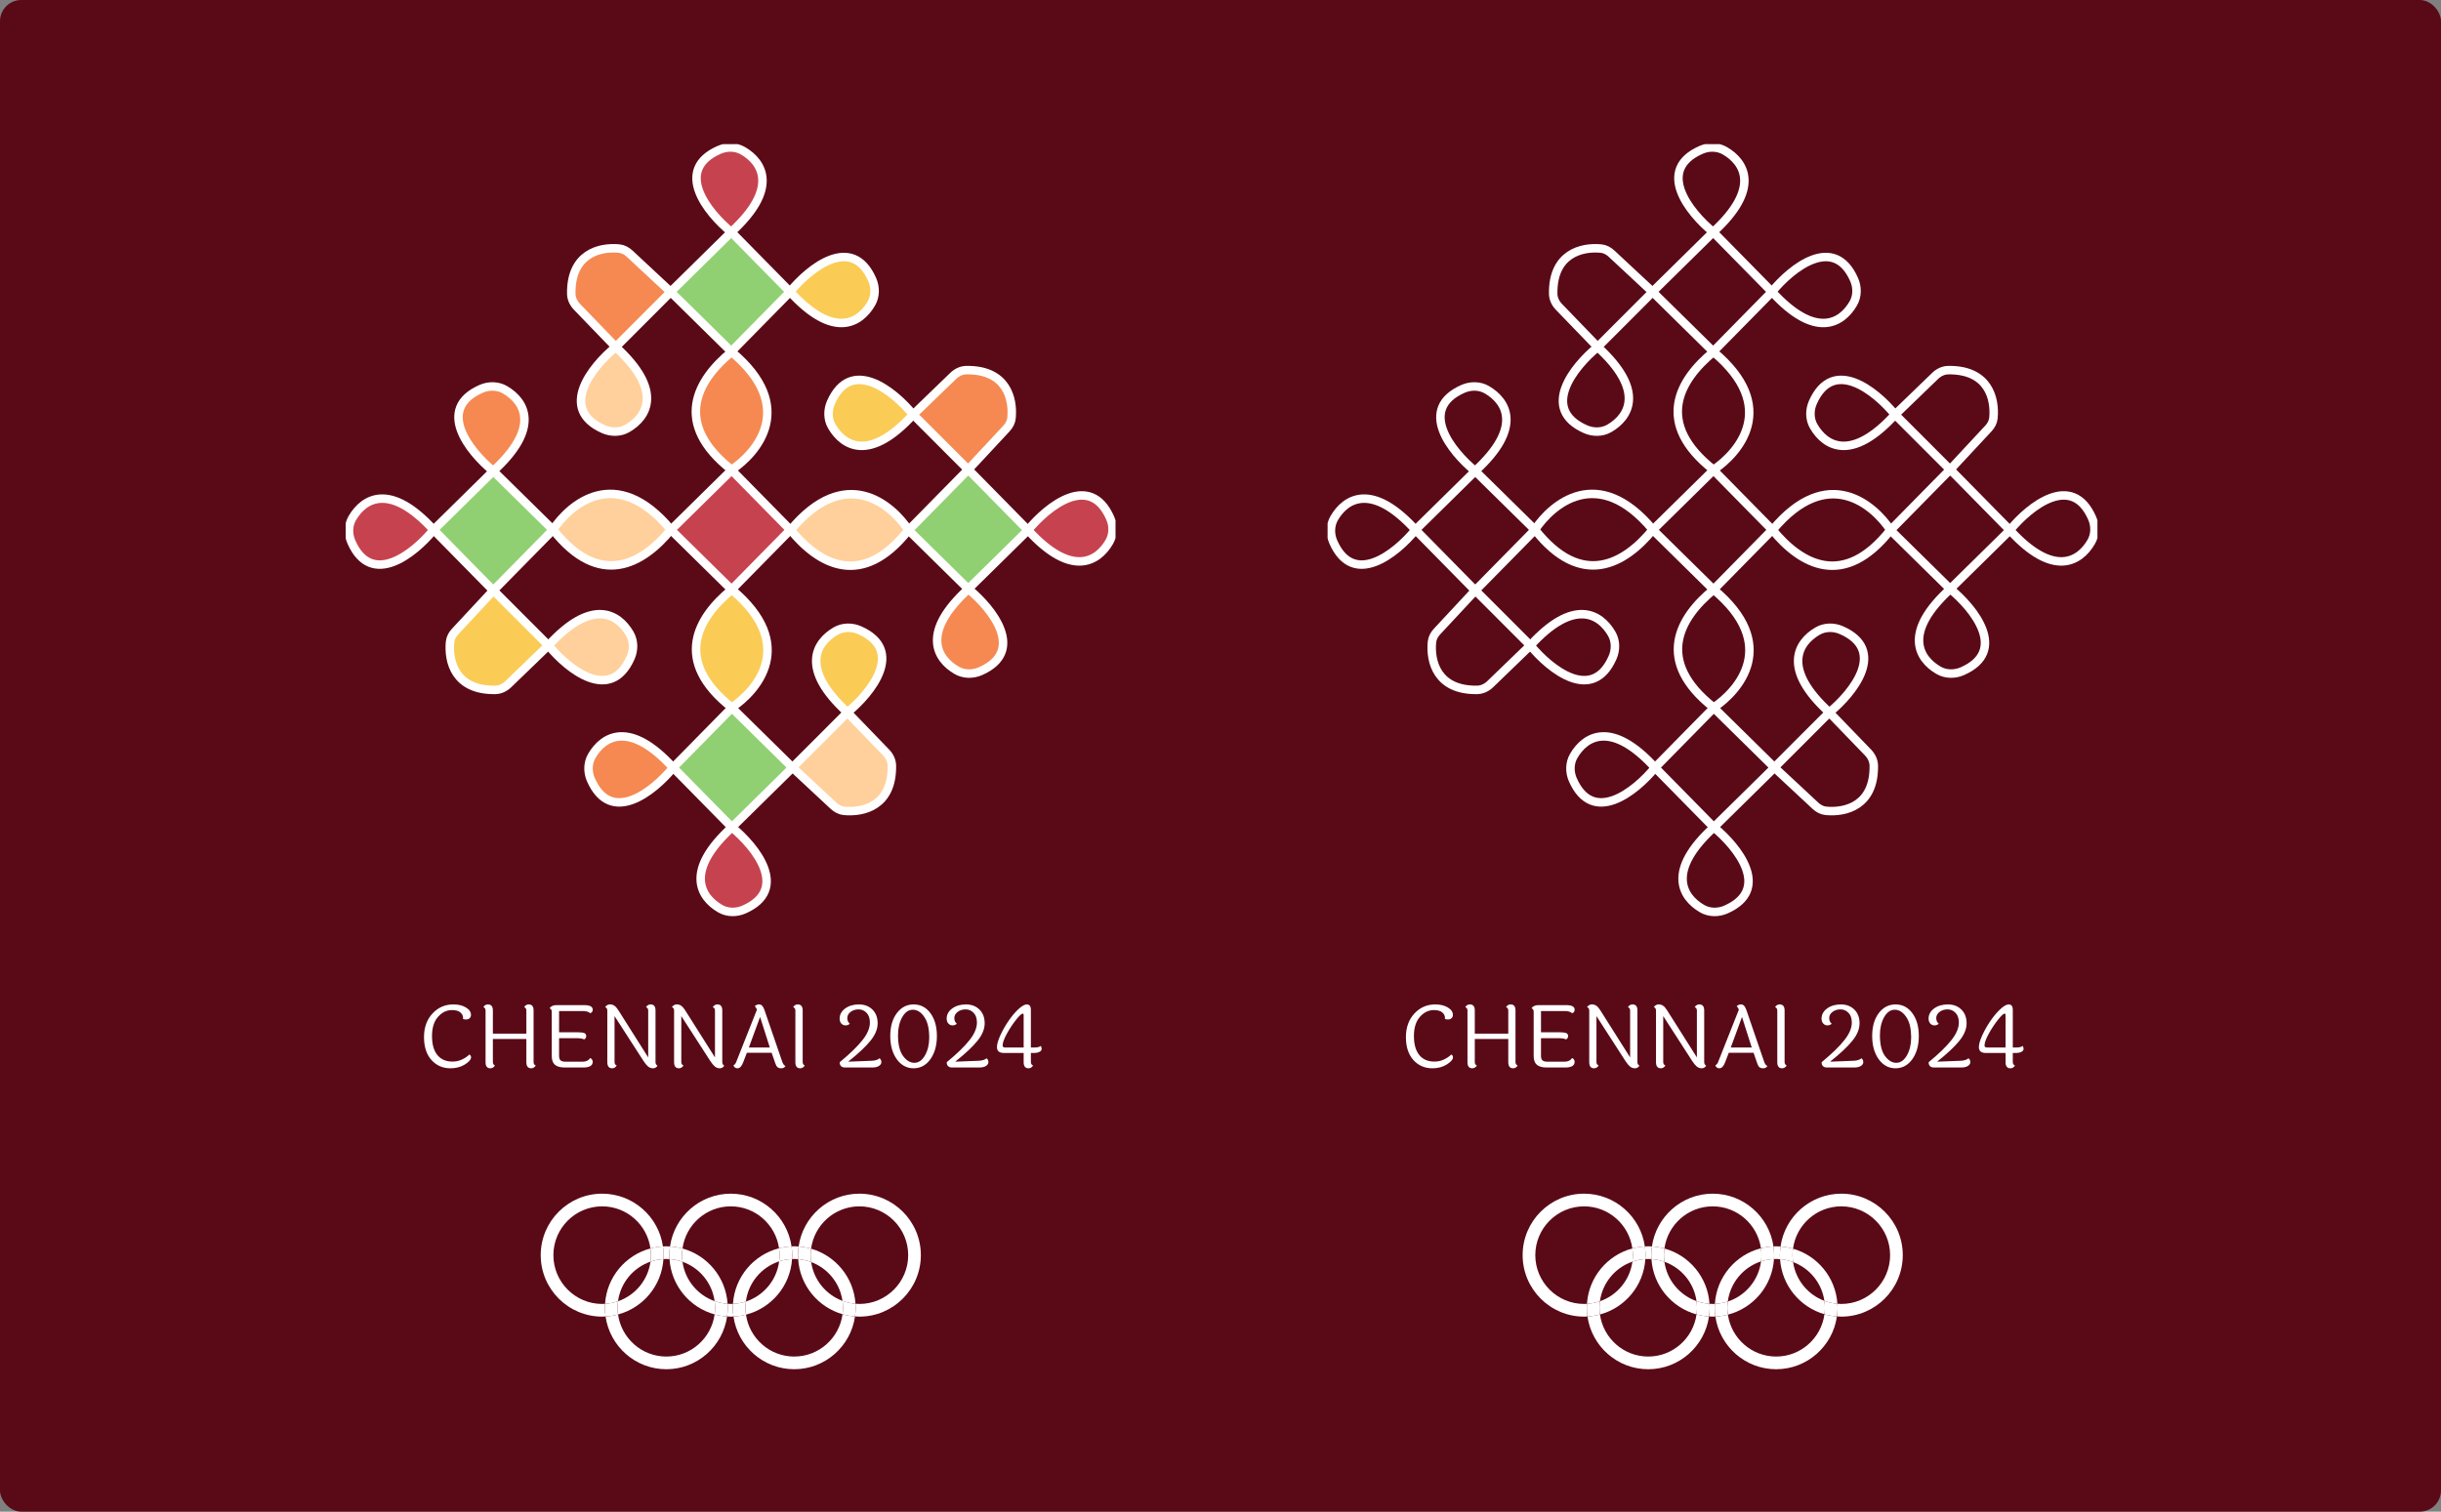 <svg width="1151" height="713" viewBox="0 0 1151 713" fill="none" xmlns="http://www.w3.org/2000/svg">
<rect x="0" y="0" width="1151" height="713" fill="#808080" stroke="none"/>
<rect width="1151" height="713" rx="10" fill="#5A0A17"/>
<g clip-path="url(#clip0_548_5748)">
<path d="M779.203 137.646L807.822 109.468L835.527 137.646L807.822 165.824L779.203 137.646Z" fill="#5A0A17" stroke="white" stroke-width="4"/>
<path d="M779.266 137.692L753.327 163.646L735.058 144.714C733.451 143.048 732.404 140.873 732.37 138.558C732.085 119.659 745.745 116.333 754.958 117.241C756.814 117.424 758.495 118.343 759.86 119.614L779.266 137.692Z" fill="#5A0A17" stroke="white" stroke-width="4"/>
<path d="M802.065 70.704C780.638 80.168 796.342 100.07 807.797 109.468C830.168 89.074 822.839 76.64 813.335 71.115C809.915 69.127 805.683 69.106 802.065 70.704Z" fill="#5A0A17" stroke="white" stroke-width="4"/>
<path d="M747.594 202.439C726.167 192.975 741.872 173.073 753.327 163.675C775.697 184.069 768.369 196.504 758.864 202.029C755.444 204.016 751.213 204.038 747.594 202.439Z" fill="#5A0A17" stroke="white" stroke-width="4"/>
<path d="M874.267 131.871C864.809 110.431 844.919 126.145 835.525 137.607C855.907 159.991 868.335 152.658 873.856 143.148C875.844 139.726 875.864 135.492 874.267 131.871Z" fill="#5A0A17" stroke="white" stroke-width="4"/>
<path d="M836.712 362.036L808.094 390.214L780.389 362.036L808.094 333.857L836.712 362.036Z" fill="#5A0A17" stroke="white" stroke-width="4"/>
<path d="M836.65 361.992L862.589 336.038L880.857 354.97C882.465 356.636 883.512 358.811 883.546 361.126C883.831 380.025 870.171 383.351 860.958 382.444C859.102 382.26 857.421 381.342 856.056 380.07L836.65 361.992Z" fill="#5A0A17" stroke="white" stroke-width="4"/>
<path d="M813.85 428.98C835.278 419.516 819.573 399.614 808.118 390.215C785.748 410.609 793.076 423.044 802.58 428.569C806 430.557 810.232 430.578 813.85 428.98Z" fill="#5A0A17" stroke="white" stroke-width="4"/>
<path d="M868.321 297.244C889.748 306.708 874.044 326.61 862.588 336.008C840.218 315.614 847.547 303.179 857.051 297.655C860.471 295.667 864.703 295.646 868.321 297.244Z" fill="#5A0A17" stroke="white" stroke-width="4"/>
<path d="M741.648 367.813C751.106 389.253 770.996 373.539 780.389 362.077C760.008 339.693 747.58 347.026 742.059 356.536C740.071 359.958 740.05 364.192 741.648 367.813Z" fill="#5A0A17" stroke="white" stroke-width="4"/>
<path d="M919.566 221.44L947.727 250.076L919.566 277.797L891.404 250.076L919.566 221.44Z" fill="#5A0A17" stroke="white" stroke-width="4"/>
<path d="M919.52 221.505L893.582 195.55L912.503 177.271C914.168 175.663 916.341 174.615 918.655 174.581C937.543 174.295 940.866 187.963 939.96 197.182C939.777 199.039 938.859 200.721 937.588 202.087L919.52 221.505Z" fill="#5A0A17" stroke="white" stroke-width="4"/>
<path d="M986.468 244.317C977.009 222.878 957.12 238.591 947.727 250.053C968.109 272.437 980.536 265.104 986.058 255.595C988.045 252.172 988.065 247.938 986.468 244.317Z" fill="#5A0A17" stroke="white" stroke-width="4"/>
<path d="M854.811 189.815C864.27 168.374 884.16 184.089 893.553 195.551C873.171 217.935 860.744 210.601 855.222 201.091C853.235 197.669 853.215 193.436 854.811 189.815Z" fill="#5A0A17" stroke="white" stroke-width="4"/>
<path d="M925.341 316.562C946.768 307.098 931.063 287.196 919.608 277.798C897.238 298.192 904.566 310.627 914.071 316.152C917.491 318.14 921.722 318.161 925.341 316.562Z" fill="#5A0A17" stroke="white" stroke-width="4"/>
<path d="M695.605 278.54L667.443 249.905L695.605 222.183L723.766 249.905L695.605 278.54Z" fill="#5A0A17" stroke="white" stroke-width="4"/>
<path d="M695.652 278.477L721.59 304.43L702.669 322.71C701.004 324.318 698.831 325.366 696.517 325.401C677.63 325.686 674.305 312.018 675.212 302.799C675.395 300.942 676.313 299.26 677.584 297.894L695.652 278.477Z" fill="#5A0A17" stroke="white" stroke-width="4"/>
<path d="M628.702 255.663C638.161 277.103 658.05 261.389 667.444 249.928C647.062 227.544 634.634 234.876 629.113 244.386C627.126 247.809 627.105 252.043 628.702 255.663Z" fill="#5A0A17" stroke="white" stroke-width="4"/>
<path d="M760.359 310.166C750.901 331.606 731.011 315.892 721.617 304.43C741.999 282.047 754.427 289.379 759.948 298.889C761.935 302.312 761.956 306.546 760.359 310.166Z" fill="#5A0A17" stroke="white" stroke-width="4"/>
<path d="M689.831 183.419C668.403 192.883 684.108 212.784 695.563 222.183C717.933 201.789 710.605 189.354 701.101 183.829C697.681 181.842 693.449 181.82 689.831 183.419Z" fill="#5A0A17" stroke="white" stroke-width="4"/>
<path d="M779.348 249.917L807.967 221.738L835.671 249.917L807.967 278.095L779.348 249.917Z" fill="#5A0A17" stroke="white" stroke-width="4"/>
<path d="M807.953 165.975C791.65 179.322 780.088 199.64 807.953 221.59C819.811 213.68 839.079 191.929 807.953 165.975Z" fill="#5A0A17" stroke="white" stroke-width="4"/>
<path d="M808.043 278.095C791.739 291.443 780.178 311.76 808.043 333.71C819.9 325.801 839.17 304.049 808.043 278.095Z" fill="#5A0A17" stroke="white" stroke-width="4"/>
<path d="M835.82 249.976C849.16 266.29 869.466 277.858 891.402 249.976C883.498 238.111 861.759 218.832 835.82 249.976Z" fill="#5A0A17" stroke="white" stroke-width="4"/>
<path d="M779.348 249.829C766.008 266.142 745.702 277.71 723.766 249.829C731.671 237.964 753.409 218.684 779.348 249.829Z" fill="#5A0A17" stroke="white" stroke-width="4"/>
<path d="M685.077 478.677C685.077 479.361 684.858 479.894 684.421 480.278C683.983 480.661 683.436 480.852 682.78 480.852C682.151 480.852 681.659 480.756 681.303 480.565C681.331 480.373 681.344 480.195 681.344 480.031C681.344 479.101 680.921 478.266 680.073 477.528C679.225 476.789 677.899 476.42 676.094 476.42C673.578 476.42 671.377 477.5 669.49 479.662C667.631 481.796 666.701 484.806 666.701 488.691C666.701 492.576 667.549 495.559 669.244 497.638C670.94 499.69 673.305 500.716 676.34 500.716C677.954 500.716 679.458 500.388 680.852 499.731C682.247 499.074 683.395 498.295 684.298 497.392C684.489 497.419 684.667 497.556 684.831 497.802C685.022 498.021 685.118 498.322 685.118 498.705C685.118 499.717 684.147 500.839 682.206 502.071C680.292 503.274 678.022 503.876 675.397 503.876C671.76 503.876 668.766 502.563 666.414 499.936C664.09 497.31 662.928 493.725 662.928 489.184C662.928 484.642 664.254 480.934 666.906 478.061C669.559 475.188 672.854 473.752 676.791 473.752C679.143 473.752 681.112 474.231 682.698 475.188C684.284 476.146 685.077 477.309 685.077 478.677ZM714.599 476.584V500.962C714.599 501.756 714.941 502.289 715.625 502.563C715.078 503.439 714.367 503.876 713.492 503.876C711.961 503.876 711.195 502.919 711.195 501.003V490.045H695.403V500.962C695.403 501.728 695.732 502.262 696.388 502.563C695.841 503.439 695.116 503.876 694.214 503.876C692.71 503.876 691.958 502.919 691.958 501.003V476.625C691.958 475.859 691.616 475.325 690.932 475.024C691.425 474.176 692.136 473.752 693.065 473.752C694.624 473.752 695.403 474.696 695.403 476.584V487.542H711.195V476.625C711.195 475.859 710.853 475.325 710.17 475.024C710.662 474.176 711.373 473.752 712.302 473.752C713.834 473.752 714.599 474.696 714.599 476.584ZM729.531 500.757H737.816C739.375 500.757 740.537 500.183 741.303 499.033C741.658 499.17 741.945 499.417 742.164 499.772C742.383 500.101 742.492 500.443 742.492 500.798C742.492 502.604 740.988 503.507 737.98 503.507H729.367C727.261 503.507 725.703 503.083 724.691 502.235C723.679 501.386 723.173 500.005 723.173 498.089V477.199C723.173 476.379 722.831 475.831 722.148 475.558C722.804 474.573 723.898 474.08 725.429 474.08H738.391C741.125 474.08 742.492 474.792 742.492 476.214C742.492 477.063 742.096 477.624 741.303 477.897C740.537 477.213 739.375 476.871 737.816 476.871H726.619V486.885H735.273C736.777 486.885 737.844 487.008 738.473 487.255C739.102 487.501 739.416 487.98 739.416 488.691C739.416 489.402 739.088 489.922 738.432 490.251C737.693 489.868 736.531 489.676 734.945 489.676H726.619V497.966C726.619 498.951 726.837 499.663 727.275 500.101C727.74 500.538 728.492 500.757 729.531 500.757ZM749.369 501.003V476.625C749.369 475.831 749.027 475.298 748.343 475.024C748.945 474.176 749.683 473.752 750.558 473.752C751.461 473.752 752.199 473.971 752.773 474.409C753.375 474.846 753.976 475.544 754.578 476.502L768.647 498.746V476.625C768.647 475.859 768.305 475.325 767.621 475.024C768.168 474.176 768.893 473.752 769.795 473.752C771.327 473.752 772.092 474.696 772.092 476.584V500.962C772.092 501.728 772.407 502.289 773.036 502.645C772.516 503.466 771.819 503.876 770.944 503.876C770.069 503.876 769.289 503.603 768.606 503.056C767.949 502.508 767.225 501.633 766.432 500.429L752.773 479.251V500.962C752.773 501.728 753.115 502.262 753.799 502.563C753.252 503.439 752.541 503.876 751.666 503.876C750.134 503.876 749.369 502.919 749.369 501.003ZM780.853 501.003V476.625C780.853 475.831 780.511 475.298 779.827 475.024C780.429 474.176 781.167 473.752 782.042 473.752C782.945 473.752 783.683 473.971 784.257 474.409C784.859 474.846 785.46 475.544 786.062 476.502L800.131 498.746V476.625C800.131 475.859 799.789 475.325 799.105 475.024C799.652 474.176 800.377 473.752 801.279 473.752C802.81 473.752 803.576 474.696 803.576 476.584V500.962C803.576 501.728 803.891 502.289 804.519 502.645C804 503.466 803.303 503.876 802.428 503.876C801.553 503.876 800.773 503.603 800.09 503.056C799.433 502.508 798.709 501.633 797.916 500.429L784.257 479.251V500.962C784.257 501.728 784.599 502.262 785.283 502.563C784.736 503.439 784.025 503.876 783.15 503.876C781.618 503.876 780.853 502.919 780.853 501.003ZM816.11 494.067H825.995L821.401 479.662L816.11 494.067ZM833.378 502.809C832.941 503.521 832.298 503.876 831.451 503.876C830.63 503.876 830.015 503.698 829.605 503.343C829.195 502.987 828.839 502.344 828.538 501.414L826.857 496.571H815.167L813.444 501.044C812.733 502.932 811.831 503.876 810.737 503.876C809.807 503.876 809.165 503.411 808.809 502.481C809.438 502.235 809.93 501.592 810.286 500.552L819.925 476.214C819.624 475.476 819.282 474.928 818.899 474.573C819.528 474.026 820.171 473.752 820.827 473.752C821.511 473.752 822.03 473.957 822.386 474.368C822.769 474.778 823.124 475.435 823.452 476.338L831.82 500.716C832.203 501.838 832.722 502.536 833.378 502.809ZM841.486 476.584V500.962C841.486 501.728 841.814 502.262 842.47 502.563C841.924 503.439 841.199 503.876 840.297 503.876C838.793 503.876 838.041 502.919 838.041 501.003V476.625C838.041 475.859 837.699 475.325 837.015 475.024C837.507 474.176 838.218 473.752 839.148 473.752C840.707 473.752 841.486 474.696 841.486 476.584ZM877.735 499.157C878.31 499.622 878.597 500.224 878.597 500.962C878.597 501.674 878.214 502.276 877.448 502.768C876.71 503.261 875.63 503.507 874.208 503.507H861.534C860.659 503.507 860.002 503.288 859.565 502.85C859.155 502.413 858.95 501.879 858.95 501.25C858.95 501.168 858.95 501.086 858.95 501.003C863.762 497.036 867.331 493.575 869.655 490.62C872.007 487.665 873.183 484.888 873.183 482.289C873.183 480.319 872.663 478.8 871.624 477.733C870.585 476.639 869.327 476.091 867.85 476.091C866.374 476.091 865.116 476.488 864.077 477.281C863.038 478.075 862.518 479.046 862.518 480.195C862.518 481.317 862.915 482.206 863.708 482.863C863.133 483.383 862.463 483.643 861.698 483.643C860.932 483.643 860.276 483.356 859.729 482.781C859.182 482.179 858.909 481.413 858.909 480.483C858.909 478.567 859.77 476.967 861.493 475.681C863.243 474.395 865.417 473.752 868.014 473.752C870.612 473.752 872.731 474.559 874.372 476.173C876.013 477.788 876.833 479.949 876.833 482.658C876.833 485.367 875.698 488.116 873.429 490.907C871.186 493.698 867.686 496.981 862.928 500.757L873.593 500.347C875.479 500.319 876.86 499.923 877.735 499.157ZM893.779 503.876C890.579 503.876 887.94 502.454 885.862 499.608C883.811 496.735 882.786 493.082 882.786 488.65C882.786 484.217 883.811 480.633 885.862 477.897C887.913 475.134 890.566 473.752 893.82 473.752C897.074 473.752 899.712 475.134 901.736 477.897C903.759 480.633 904.771 484.217 904.771 488.65C904.771 493.082 903.746 496.735 901.695 499.608C899.644 502.454 897.005 503.876 893.779 503.876ZM901.121 488.157C901.011 484.409 900.191 481.495 898.66 479.416C897.156 477.309 895.406 476.255 893.409 476.255C891.413 476.255 889.745 477.432 888.405 479.785C887.093 482.138 886.436 484.97 886.436 488.281C886.436 492.576 887.216 495.819 888.774 498.007C890.36 500.196 892.151 501.291 894.148 501.291C896.144 501.291 897.812 500.128 899.152 497.802C900.492 495.449 901.162 492.631 901.162 489.348C901.162 488.965 901.148 488.568 901.121 488.157ZM928.205 499.157C928.78 499.622 929.067 500.224 929.067 500.962C929.067 501.674 928.684 502.276 927.918 502.768C927.18 503.261 926.1 503.507 924.678 503.507H912.004C911.129 503.507 910.472 503.288 910.035 502.85C909.625 502.413 909.42 501.879 909.42 501.25C909.42 501.168 909.42 501.086 909.42 501.003C914.232 497.036 917.801 493.575 920.125 490.62C922.477 487.665 923.653 484.888 923.653 482.289C923.653 480.319 923.133 478.8 922.094 477.733C921.055 476.639 919.797 476.091 918.32 476.091C916.844 476.091 915.586 476.488 914.547 477.281C913.508 478.075 912.988 479.046 912.988 480.195C912.988 481.317 913.385 482.206 914.178 482.863C913.603 483.383 912.933 483.643 912.168 483.643C911.402 483.643 910.746 483.356 910.199 482.781C909.652 482.179 909.379 481.413 909.379 480.483C909.379 478.567 910.24 476.967 911.963 475.681C913.713 474.395 915.887 473.752 918.484 473.752C921.082 473.752 923.201 474.559 924.842 476.173C926.483 477.788 927.303 479.949 927.303 482.658C927.303 485.367 926.168 488.116 923.899 490.907C921.656 493.698 918.156 496.981 913.398 500.757L924.063 500.347C925.949 500.319 927.33 499.923 928.205 499.157ZM936.948 494.067H945.685V478.759C945.685 478.321 945.521 478.102 945.193 478.102C944.673 478.102 943.648 479.06 942.116 480.975C940.585 482.891 939.136 485.079 937.769 487.542C936.429 490.004 935.759 491.865 935.759 493.124C935.759 493.753 936.155 494.067 936.948 494.067ZM949.089 494.067H950.853C952.22 494.067 953.177 493.821 953.724 493.329C954.025 493.684 954.175 494.15 954.175 494.724C954.175 495.299 953.833 495.764 953.15 496.119C952.466 496.475 951.55 496.653 950.402 496.653H949.089V500.962C949.089 501.728 949.431 502.262 950.115 502.563C949.622 503.439 948.911 503.876 947.982 503.876C946.45 503.876 945.685 502.919 945.685 501.003V496.653H936.415C934.2 496.653 933.093 495.736 933.093 493.903C933.093 492.535 933.612 490.702 934.651 488.404C935.718 486.078 936.976 483.848 938.425 481.714C939.874 479.552 941.419 477.692 943.06 476.132C944.728 474.545 946.095 473.752 947.161 473.752C948.447 473.752 949.089 474.614 949.089 476.338V494.067Z" fill="white"/>
<path d="M775.828 593.874C776.282 593.846 776.73 593.805 777.19 593.805C777.701 593.805 778.2 593.85 778.702 593.883C778.663 593.261 778.607 592.645 778.607 592.014C778.607 590.621 778.738 589.258 778.929 587.916C778.349 587.88 777.776 587.826 777.187 587.826C776.649 587.826 776.124 587.877 775.592 587.907C775.783 589.252 775.918 590.615 775.918 592.011C775.921 592.639 775.867 593.255 775.828 593.874Z" fill="white"/>
<path d="M769.717 595.077C769.852 594.072 769.944 593.053 769.944 592.013C769.944 590.933 769.842 589.881 769.699 588.844C757.923 592.004 749.107 602.394 748.303 614.961C750.43 614.835 752.476 614.426 754.412 613.759C755.581 605.043 761.627 597.869 769.717 595.077Z" fill="white"/>
<path d="M777.189 639.84C765.58 639.84 755.982 631.186 754.431 619.992C752.534 620.5 750.565 620.817 748.537 620.927C750.541 634.974 762.608 645.819 777.189 645.819C791.774 645.819 803.844 634.971 805.845 620.921C803.82 620.799 801.851 620.476 799.957 619.956C798.421 631.169 788.811 639.84 777.189 639.84Z" fill="white"/>
<path d="M784.823 588.878C784.682 589.907 784.584 590.946 784.584 592.011C784.584 593.072 784.682 594.109 784.82 595.131C792.811 597.956 798.78 605.065 799.957 613.7C801.893 614.385 803.943 614.813 806.076 614.953C805.272 602.44 796.525 592.083 784.823 588.878Z" fill="white"/>
<path d="M830.384 594.944C830.506 593.981 830.593 593.007 830.593 592.011C830.593 590.905 830.488 589.823 830.336 588.759C818.395 591.814 809.42 602.288 808.617 614.977C810.732 614.885 812.776 614.52 814.705 613.89C815.846 604.985 822.076 597.658 830.384 594.944Z" fill="white"/>
<path d="M845.486 595.264C853.26 598.158 859.046 605.126 860.247 613.571C862.186 614.291 864.241 614.763 866.383 614.937C865.58 602.546 856.991 592.266 845.454 588.963C845.319 589.964 845.227 590.975 845.227 592.012C845.229 593.118 845.334 594.197 845.486 595.264Z" fill="white"/>
<path d="M837.499 639.839C825.919 639.839 816.339 631.227 814.753 620.074C812.849 620.561 810.878 620.857 808.85 620.944C810.86 634.981 822.923 645.817 837.502 645.817C852.092 645.817 864.168 634.961 866.161 620.902C864.135 620.759 862.17 620.412 860.281 619.871C858.779 631.123 849.147 639.839 837.499 639.839Z" fill="white"/>
<path d="M836.472 593.856C836.816 593.841 837.153 593.805 837.5 593.805C838.124 593.805 838.737 593.85 839.349 593.898C839.308 593.27 839.254 592.648 839.254 592.011C839.254 590.621 839.385 589.267 839.576 587.931C838.889 587.883 838.202 587.826 837.503 587.826C837.076 587.826 836.663 587.871 836.242 587.889C836.436 589.24 836.571 590.609 836.571 592.011C836.565 592.633 836.511 593.243 836.472 593.856Z" fill="white"/>
<path d="M775.828 593.875C773.701 594 771.655 594.41 769.719 595.077C768.554 603.793 762.504 610.967 754.414 613.76C754.28 614.764 754.188 615.783 754.188 616.823C754.188 617.903 754.289 618.955 754.432 619.992C766.205 616.832 775.025 606.442 775.828 593.875Z" fill="white"/>
<path d="M748.307 614.96C747.853 614.987 747.401 615.029 746.941 615.029C734.257 615.029 723.938 604.704 723.938 592.012C723.938 579.32 734.257 568.995 746.941 568.995C758.551 568.995 768.149 577.649 769.7 588.843C771.597 588.335 773.565 588.018 775.594 587.908C773.589 573.861 761.523 563.017 746.941 563.017C730.962 563.017 717.963 576.025 717.963 592.012C717.963 607.998 730.965 621.007 746.941 621.007C747.479 621.007 748.005 620.957 748.537 620.927C748.346 619.581 748.211 618.219 748.211 616.823C748.211 616.195 748.265 615.579 748.307 614.96Z" fill="white"/>
<path d="M754.188 616.822C754.188 615.782 754.281 614.763 754.415 613.758C752.483 614.425 750.433 614.834 748.306 614.96C748.268 615.579 748.211 616.194 748.211 616.822C748.211 618.218 748.345 619.581 748.536 620.926C750.565 620.816 752.533 620.499 754.43 619.991C754.29 618.95 754.188 617.898 754.188 616.822Z" fill="white"/>
<path d="M769.947 592.011C769.947 593.052 769.854 594.071 769.72 595.076C771.653 594.409 773.702 593.999 775.83 593.874C775.868 593.255 775.925 592.639 775.925 592.011C775.925 590.616 775.791 589.253 775.599 587.907C773.571 588.018 771.602 588.335 769.705 588.843C769.849 589.883 769.947 590.935 769.947 592.011Z" fill="white"/>
<path d="M807.587 568.995C819.167 568.995 828.747 577.607 830.333 588.76C832.237 588.272 834.208 587.977 836.237 587.89C834.227 573.852 822.163 563.017 807.587 563.017C793.003 563.017 780.933 573.864 778.932 587.914C780.957 588.036 782.926 588.359 784.82 588.879C786.358 577.666 795.966 568.995 807.587 568.995Z" fill="white"/>
<path d="M836.474 593.856C834.359 593.949 832.315 594.313 830.385 594.944C829.247 603.849 823.019 611.176 814.707 613.89C814.585 614.853 814.498 615.827 814.498 616.823C814.498 617.929 814.603 619.011 814.755 620.074C826.696 617.017 835.67 606.545 836.474 593.856Z" fill="white"/>
<path d="M808.614 614.979C808.27 614.994 807.933 615.029 807.586 615.029C807.075 615.029 806.576 614.984 806.075 614.951C806.114 615.573 806.17 616.189 806.17 616.82C806.17 618.213 806.039 619.576 805.848 620.918C806.427 620.954 807.001 621.008 807.589 621.008C808.017 621.008 808.429 620.963 808.85 620.945C808.656 619.594 808.521 618.225 808.521 616.823C808.519 616.201 808.575 615.591 808.614 614.979Z" fill="white"/>
<path d="M784.82 595.132C782.884 594.448 780.834 594.02 778.701 593.88C779.505 606.393 788.252 616.747 799.954 619.951C800.094 618.923 800.193 617.883 800.193 616.819C800.193 615.758 800.094 614.721 799.957 613.698C791.965 610.876 785.997 603.768 784.82 595.132Z" fill="white"/>
<path d="M806.074 614.955C803.941 614.814 801.892 614.387 799.956 613.702C800.097 614.725 800.192 615.762 800.192 616.823C800.192 617.887 800.093 618.927 799.953 619.956C801.847 620.476 803.816 620.799 805.841 620.921C806.033 619.579 806.164 618.219 806.164 616.823C806.167 616.193 806.113 615.574 806.074 614.955Z" fill="white"/>
<path d="M778.701 593.88C780.835 594.02 782.884 594.448 784.819 595.132C784.679 594.11 784.583 593.073 784.583 592.011C784.583 590.947 784.682 589.907 784.823 588.879C782.928 588.358 780.96 588.036 778.934 587.913C778.743 589.255 778.611 590.616 778.611 592.011C778.609 592.642 778.663 593.261 778.701 593.88Z" fill="white"/>
<path d="M814.494 616.823C814.494 615.827 814.577 614.853 814.703 613.891C812.773 614.521 810.73 614.886 808.614 614.978C808.576 615.591 808.521 616.201 808.521 616.823C808.521 618.225 808.656 619.594 808.85 620.945C810.881 620.858 812.854 620.563 814.753 620.075C814.601 619.008 814.494 617.929 814.494 616.823Z" fill="white"/>
<path d="M830.591 592.012C830.591 593.007 830.506 593.982 830.381 594.944C832.311 594.313 834.355 593.949 836.47 593.856C836.509 593.243 836.562 592.633 836.562 592.012C836.562 590.61 836.428 589.241 836.234 587.89C834.202 587.977 832.231 588.272 830.33 588.76C830.486 589.827 830.591 590.906 830.591 592.012Z" fill="white"/>
<path d="M868.233 563.017C853.642 563.017 841.567 573.873 839.574 587.931C841.6 588.075 843.565 588.422 845.453 588.963C846.953 577.711 856.582 568.995 868.233 568.995C880.917 568.995 891.236 579.32 891.236 592.012C891.236 604.704 880.917 615.029 868.233 615.029C867.609 615.029 866.996 614.984 866.384 614.936C866.425 615.564 866.479 616.186 866.479 616.823C866.479 618.212 866.348 619.567 866.157 620.903C866.844 620.951 867.531 621.007 868.23 621.007C884.21 621.007 897.208 607.998 897.208 592.012C897.208 576.025 884.21 563.017 868.233 563.017Z" fill="white"/>
<path d="M845.488 595.264C843.549 594.544 841.493 594.072 839.352 593.898C840.155 606.289 848.744 616.569 860.281 619.872C860.416 618.871 860.509 617.86 860.509 616.823C860.509 615.717 860.404 614.638 860.252 613.57C852.475 610.677 846.689 603.709 845.488 595.264Z" fill="white"/>
<path d="M866.382 614.935C864.24 614.765 862.185 614.292 860.246 613.569C860.399 614.634 860.503 615.716 860.503 616.822C860.503 617.859 860.411 618.869 860.276 619.871C862.164 620.412 864.13 620.758 866.155 620.902C866.344 619.566 866.478 618.208 866.478 616.822C866.478 616.185 866.425 615.563 866.382 614.935Z" fill="white"/>
<path d="M839.35 593.898C841.491 594.069 843.547 594.541 845.486 595.264C845.333 594.197 845.229 593.118 845.229 592.013C845.229 590.975 845.322 589.965 845.456 588.963C843.568 588.422 841.602 588.075 839.577 587.932C839.389 589.268 839.254 590.625 839.254 592.013C839.254 592.649 839.308 593.27 839.35 593.898Z" fill="white"/>
</g>
<g clip-path="url(#clip1_548_5748)">
<path d="M316.203 137.646L344.822 109.468L372.527 137.646L344.822 165.824L316.203 137.646Z" fill="#90D072" stroke="white" stroke-width="4"/>
<path d="M316.266 137.692L290.327 163.646L272.058 144.714C270.451 143.048 269.404 140.873 269.37 138.558C269.085 119.659 282.745 116.333 291.958 117.241C293.814 117.424 295.495 118.343 296.86 119.614L316.266 137.692Z" fill="#F58951" stroke="white" stroke-width="4"/>
<path d="M339.065 70.704C317.638 80.168 333.342 100.07 344.797 109.468C367.168 89.074 359.839 76.64 350.335 71.115C346.915 69.127 342.683 69.106 339.065 70.704Z" fill="#C7424F" stroke="white" stroke-width="4"/>
<path d="M284.594 202.439C263.167 192.975 278.872 173.073 290.327 163.675C312.697 184.069 305.369 196.504 295.864 202.029C292.444 204.016 288.213 204.038 284.594 202.439Z" fill="#FFD09B" stroke="white" stroke-width="4"/>
<path d="M411.267 131.871C401.809 110.431 381.919 126.145 372.525 137.607C392.907 159.991 405.335 152.658 410.856 143.148C412.844 139.726 412.864 135.492 411.267 131.871Z" fill="#FACC56" stroke="white" stroke-width="4"/>
<path d="M373.712 362.036L345.094 390.214L317.389 362.036L345.094 333.857L373.712 362.036Z" fill="#90D072" stroke="white" stroke-width="4"/>
<path d="M373.65 361.992L399.589 336.038L417.857 354.97C419.465 356.636 420.512 358.811 420.546 361.126C420.831 380.025 407.171 383.351 397.958 382.444C396.102 382.26 394.421 381.342 393.056 380.07L373.65 361.992Z" fill="#FFD09B" stroke="white" stroke-width="4"/>
<path d="M350.85 428.98C372.278 419.516 356.573 399.614 345.118 390.215C322.748 410.609 330.076 423.044 339.58 428.569C343 430.557 347.232 430.578 350.85 428.98Z" fill="#C7424F" stroke="white" stroke-width="4"/>
<path d="M405.321 297.244C426.748 306.708 411.044 326.61 399.588 336.008C377.218 315.614 384.547 303.179 394.051 297.655C397.471 295.667 401.703 295.646 405.321 297.244Z" fill="#FACC56" stroke="white" stroke-width="4"/>
<path d="M278.648 367.813C288.106 389.253 307.996 373.539 317.389 362.077C297.008 339.693 284.58 347.026 279.059 356.536C277.071 359.958 277.05 364.192 278.648 367.813Z" fill="#F58951" stroke="white" stroke-width="4"/>
<path d="M456.566 221.44L484.727 250.076L456.566 277.797L428.404 250.076L456.566 221.44Z" fill="#90D072" stroke="white" stroke-width="4"/>
<path d="M456.52 221.505L430.582 195.55L449.503 177.271C451.168 175.663 453.341 174.615 455.655 174.581C474.543 174.295 477.866 187.963 476.96 197.182C476.777 199.039 475.859 200.721 474.588 202.087L456.52 221.505Z" fill="#F58951" stroke="white" stroke-width="4"/>
<path d="M523.468 244.317C514.009 222.878 494.12 238.591 484.727 250.053C505.109 272.437 517.536 265.104 523.058 255.595C525.045 252.172 525.065 247.938 523.468 244.317Z" fill="#C7424F" stroke="white" stroke-width="4"/>
<path d="M391.811 189.815C401.27 168.374 421.16 184.089 430.553 195.551C410.171 217.935 397.744 210.601 392.222 201.091C390.235 197.669 390.215 193.436 391.811 189.815Z" fill="#FACC56" stroke="white" stroke-width="4"/>
<path d="M462.341 316.562C483.768 307.098 468.063 287.196 456.608 277.798C434.238 298.192 441.566 310.627 451.071 316.152C454.491 318.14 458.722 318.161 462.341 316.562Z" fill="#F58951" stroke="white" stroke-width="4"/>
<path d="M232.605 278.54L204.443 249.905L232.605 222.183L260.766 249.905L232.605 278.54Z" fill="#90D072" stroke="white" stroke-width="4"/>
<path d="M232.652 278.477L258.59 304.43L239.669 322.71C238.004 324.318 235.831 325.366 233.517 325.401C214.63 325.686 211.305 312.018 212.212 302.799C212.395 300.942 213.313 299.26 214.584 297.894L232.652 278.477Z" fill="#FACC56" stroke="white" stroke-width="4"/>
<path d="M165.702 255.663C175.161 277.103 195.05 261.389 204.444 249.928C184.062 227.544 171.634 234.876 166.113 244.386C164.126 247.809 164.105 252.043 165.702 255.663Z" fill="#C7424F" stroke="white" stroke-width="4"/>
<path d="M297.359 310.166C287.901 331.606 268.011 315.892 258.617 304.43C278.999 282.047 291.427 289.379 296.948 298.889C298.935 302.312 298.956 306.546 297.359 310.166Z" fill="#FFD09B" stroke="white" stroke-width="4"/>
<path d="M226.831 183.419C205.403 192.883 221.108 212.784 232.563 222.183C254.933 201.789 247.605 189.354 238.101 183.829C234.681 181.842 230.449 181.82 226.831 183.419Z" fill="#F58951" stroke="white" stroke-width="4"/>
<path d="M316.348 249.917L344.967 221.738L372.671 249.917L344.967 278.095L316.348 249.917Z" fill="#C7424F" stroke="white" stroke-width="4"/>
<path d="M344.953 165.975C328.65 179.322 317.088 199.64 344.953 221.59C356.811 213.68 376.079 191.929 344.953 165.975Z" fill="#F58951" stroke="white" stroke-width="4"/>
<path d="M345.043 278.095C328.739 291.443 317.178 311.76 345.043 333.71C356.9 325.801 376.17 304.049 345.043 278.095Z" fill="#FACC56" stroke="white" stroke-width="4"/>
<path d="M372.82 249.976C386.16 266.29 406.466 277.858 428.402 249.976C420.498 238.111 398.759 218.832 372.82 249.976Z" fill="#FFD09B" stroke="white" stroke-width="4"/>
<path d="M316.348 249.829C303.008 266.142 282.702 277.71 260.766 249.829C268.671 237.964 290.409 218.684 316.348 249.829Z" fill="#FFD09B" stroke="white" stroke-width="4"/>
<path d="M222.077 478.677C222.077 479.361 221.858 479.894 221.421 480.278C220.983 480.661 220.436 480.852 219.78 480.852C219.151 480.852 218.659 480.756 218.303 480.565C218.331 480.373 218.344 480.195 218.344 480.031C218.344 479.101 217.921 478.266 217.073 477.528C216.225 476.789 214.899 476.42 213.094 476.42C210.578 476.42 208.377 477.5 206.49 479.662C204.631 481.796 203.701 484.806 203.701 488.691C203.701 492.576 204.549 495.559 206.244 497.638C207.94 499.69 210.305 500.716 213.34 500.716C214.954 500.716 216.458 500.388 217.852 499.731C219.247 499.074 220.395 498.295 221.298 497.392C221.489 497.419 221.667 497.556 221.831 497.802C222.022 498.021 222.118 498.322 222.118 498.705C222.118 499.717 221.147 500.839 219.206 502.071C217.292 503.274 215.022 503.876 212.397 503.876C208.76 503.876 205.766 502.563 203.414 499.936C201.09 497.31 199.928 493.725 199.928 489.184C199.928 484.642 201.254 480.934 203.906 478.061C206.559 475.188 209.854 473.752 213.791 473.752C216.143 473.752 218.112 474.231 219.698 475.188C221.284 476.146 222.077 477.309 222.077 478.677ZM251.599 476.584V500.962C251.599 501.756 251.941 502.289 252.625 502.563C252.078 503.439 251.367 503.876 250.492 503.876C248.961 503.876 248.195 502.919 248.195 501.003V490.045H232.403V500.962C232.403 501.728 232.732 502.262 233.388 502.563C232.841 503.439 232.116 503.876 231.214 503.876C229.71 503.876 228.958 502.919 228.958 501.003V476.625C228.958 475.859 228.616 475.325 227.932 475.024C228.425 474.176 229.136 473.752 230.065 473.752C231.624 473.752 232.403 474.696 232.403 476.584V487.542H248.195V476.625C248.195 475.859 247.853 475.325 247.17 475.024C247.662 474.176 248.373 473.752 249.302 473.752C250.834 473.752 251.599 474.696 251.599 476.584ZM266.531 500.757H274.816C276.375 500.757 277.537 500.183 278.303 499.033C278.658 499.17 278.945 499.417 279.164 499.772C279.383 500.101 279.492 500.443 279.492 500.798C279.492 502.604 277.988 503.507 274.98 503.507H266.367C264.261 503.507 262.703 503.083 261.691 502.235C260.679 501.386 260.173 500.005 260.173 498.089V477.199C260.173 476.379 259.831 475.831 259.148 475.558C259.804 474.573 260.898 474.08 262.429 474.08H275.391C278.125 474.08 279.492 474.792 279.492 476.214C279.492 477.063 279.096 477.624 278.303 477.897C277.537 477.213 276.375 476.871 274.816 476.871H263.619V486.885H272.273C273.777 486.885 274.844 487.008 275.473 487.255C276.102 487.501 276.416 487.98 276.416 488.691C276.416 489.402 276.088 489.922 275.432 490.251C274.693 489.868 273.531 489.676 271.945 489.676H263.619V497.966C263.619 498.951 263.837 499.663 264.275 500.101C264.74 500.538 265.492 500.757 266.531 500.757ZM286.369 501.003V476.625C286.369 475.831 286.027 475.298 285.343 475.024C285.945 474.176 286.683 473.752 287.558 473.752C288.461 473.752 289.199 473.971 289.773 474.409C290.375 474.846 290.976 475.544 291.578 476.502L305.647 498.746V476.625C305.647 475.859 305.305 475.325 304.621 475.024C305.168 474.176 305.893 473.752 306.795 473.752C308.327 473.752 309.092 474.696 309.092 476.584V500.962C309.092 501.728 309.407 502.289 310.036 502.645C309.516 503.466 308.819 503.876 307.944 503.876C307.069 503.876 306.289 503.603 305.606 503.056C304.949 502.508 304.225 501.633 303.432 500.429L289.773 479.251V500.962C289.773 501.728 290.115 502.262 290.799 502.563C290.252 503.439 289.541 503.876 288.666 503.876C287.134 503.876 286.369 502.919 286.369 501.003ZM317.853 501.003V476.625C317.853 475.831 317.511 475.298 316.827 475.024C317.429 474.176 318.167 473.752 319.042 473.752C319.945 473.752 320.683 473.971 321.257 474.409C321.859 474.846 322.46 475.544 323.062 476.502L337.131 498.746V476.625C337.131 475.859 336.789 475.325 336.105 475.024C336.652 474.176 337.377 473.752 338.279 473.752C339.81 473.752 340.576 474.696 340.576 476.584V500.962C340.576 501.728 340.891 502.289 341.519 502.645C341 503.466 340.303 503.876 339.428 503.876C338.553 503.876 337.773 503.603 337.09 503.056C336.433 502.508 335.709 501.633 334.916 500.429L321.257 479.251V500.962C321.257 501.728 321.599 502.262 322.283 502.563C321.736 503.439 321.025 503.876 320.15 503.876C318.618 503.876 317.853 502.919 317.853 501.003ZM353.11 494.067H362.995L358.401 479.662L353.11 494.067ZM370.378 502.809C369.941 503.521 369.298 503.876 368.451 503.876C367.63 503.876 367.015 503.698 366.605 503.343C366.195 502.987 365.839 502.344 365.538 501.414L363.857 496.571H352.167L350.444 501.044C349.733 502.932 348.831 503.876 347.737 503.876C346.807 503.876 346.165 503.411 345.809 502.481C346.438 502.235 346.93 501.592 347.286 500.552L356.925 476.214C356.624 475.476 356.282 474.928 355.899 474.573C356.528 474.026 357.171 473.752 357.827 473.752C358.511 473.752 359.03 473.957 359.386 474.368C359.769 474.778 360.124 475.435 360.452 476.338L368.82 500.716C369.203 501.838 369.722 502.536 370.378 502.809ZM378.486 476.584V500.962C378.486 501.728 378.814 502.262 379.47 502.563C378.924 503.439 378.199 503.876 377.297 503.876C375.793 503.876 375.041 502.919 375.041 501.003V476.625C375.041 475.859 374.699 475.325 374.015 475.024C374.507 474.176 375.218 473.752 376.148 473.752C377.707 473.752 378.486 474.696 378.486 476.584ZM414.735 499.157C415.31 499.622 415.597 500.224 415.597 500.962C415.597 501.674 415.214 502.276 414.448 502.768C413.71 503.261 412.63 503.507 411.208 503.507H398.534C397.659 503.507 397.002 503.288 396.565 502.85C396.155 502.413 395.95 501.879 395.95 501.25C395.95 501.168 395.95 501.086 395.95 501.003C400.762 497.036 404.331 493.575 406.655 490.62C409.007 487.665 410.183 484.888 410.183 482.289C410.183 480.319 409.663 478.8 408.624 477.733C407.585 476.639 406.327 476.091 404.85 476.091C403.374 476.091 402.116 476.488 401.077 477.281C400.038 478.075 399.518 479.046 399.518 480.195C399.518 481.317 399.915 482.206 400.708 482.863C400.133 483.383 399.463 483.643 398.698 483.643C397.932 483.643 397.276 483.356 396.729 482.781C396.182 482.179 395.909 481.413 395.909 480.483C395.909 478.567 396.77 476.967 398.493 475.681C400.243 474.395 402.417 473.752 405.014 473.752C407.612 473.752 409.731 474.559 411.372 476.173C413.013 477.788 413.833 479.949 413.833 482.658C413.833 485.367 412.698 488.116 410.429 490.907C408.186 493.698 404.686 496.981 399.928 500.757L410.593 500.347C412.479 500.319 413.86 499.923 414.735 499.157ZM430.779 503.876C427.579 503.876 424.94 502.454 422.862 499.608C420.811 496.735 419.786 493.082 419.786 488.65C419.786 484.217 420.811 480.633 422.862 477.897C424.913 475.134 427.566 473.752 430.82 473.752C434.074 473.752 436.712 475.134 438.736 477.897C440.759 480.633 441.771 484.217 441.771 488.65C441.771 493.082 440.746 496.735 438.695 499.608C436.644 502.454 434.005 503.876 430.779 503.876ZM438.121 488.157C438.011 484.409 437.191 481.495 435.66 479.416C434.156 477.309 432.406 476.255 430.409 476.255C428.413 476.255 426.745 477.432 425.405 479.785C424.093 482.138 423.436 484.97 423.436 488.281C423.436 492.576 424.216 495.819 425.774 498.007C427.36 500.196 429.151 501.291 431.148 501.291C433.144 501.291 434.812 500.128 436.152 497.802C437.492 495.449 438.162 492.631 438.162 489.348C438.162 488.965 438.148 488.568 438.121 488.157ZM465.205 499.157C465.78 499.622 466.067 500.224 466.067 500.962C466.067 501.674 465.684 502.276 464.918 502.768C464.18 503.261 463.1 503.507 461.678 503.507H449.004C448.129 503.507 447.472 503.288 447.035 502.85C446.625 502.413 446.42 501.879 446.42 501.25C446.42 501.168 446.42 501.086 446.42 501.003C451.232 497.036 454.801 493.575 457.125 490.62C459.477 487.665 460.653 484.888 460.653 482.289C460.653 480.319 460.133 478.8 459.094 477.733C458.055 476.639 456.797 476.091 455.32 476.091C453.844 476.091 452.586 476.488 451.547 477.281C450.508 478.075 449.988 479.046 449.988 480.195C449.988 481.317 450.385 482.206 451.178 482.863C450.603 483.383 449.933 483.643 449.168 483.643C448.402 483.643 447.746 483.356 447.199 482.781C446.652 482.179 446.379 481.413 446.379 480.483C446.379 478.567 447.24 476.967 448.963 475.681C450.713 474.395 452.887 473.752 455.484 473.752C458.082 473.752 460.201 474.559 461.842 476.173C463.483 477.788 464.303 479.949 464.303 482.658C464.303 485.367 463.168 488.116 460.899 490.907C458.656 493.698 455.156 496.981 450.398 500.757L461.063 500.347C462.949 500.319 464.33 499.923 465.205 499.157ZM473.948 494.067H482.685V478.759C482.685 478.321 482.521 478.102 482.193 478.102C481.673 478.102 480.648 479.06 479.116 480.975C477.585 482.891 476.136 485.079 474.769 487.542C473.429 490.004 472.759 491.865 472.759 493.124C472.759 493.753 473.155 494.067 473.948 494.067ZM486.089 494.067H487.853C489.22 494.067 490.177 493.821 490.724 493.329C491.025 493.684 491.175 494.15 491.175 494.724C491.175 495.299 490.833 495.764 490.15 496.119C489.466 496.475 488.55 496.653 487.402 496.653H486.089V500.962C486.089 501.728 486.431 502.262 487.115 502.563C486.622 503.439 485.911 503.876 484.982 503.876C483.45 503.876 482.685 502.919 482.685 501.003V496.653H473.415C471.2 496.653 470.093 495.736 470.093 493.903C470.093 492.535 470.612 490.702 471.651 488.404C472.718 486.078 473.976 483.848 475.425 481.714C476.874 479.552 478.419 477.692 480.06 476.132C481.728 474.545 483.095 473.752 484.161 473.752C485.447 473.752 486.089 474.614 486.089 476.338V494.067Z" fill="white"/>
<path d="M312.828 593.874C313.282 593.846 313.73 593.805 314.19 593.805C314.701 593.805 315.2 593.85 315.702 593.883C315.663 593.261 315.607 592.645 315.607 592.014C315.607 590.621 315.738 589.258 315.929 587.916C315.349 587.88 314.776 587.826 314.187 587.826C313.649 587.826 313.124 587.877 312.592 587.907C312.783 589.252 312.918 590.615 312.918 592.011C312.921 592.639 312.867 593.255 312.828 593.874Z" fill="white"/>
<path d="M306.717 595.077C306.852 594.072 306.944 593.053 306.944 592.013C306.944 590.933 306.842 589.881 306.699 588.844C294.923 592.004 286.107 602.394 285.303 614.961C287.43 614.835 289.476 614.426 291.412 613.759C292.581 605.043 298.627 597.869 306.717 595.077Z" fill="white"/>
<path d="M314.189 639.84C302.58 639.84 292.982 631.186 291.431 619.992C289.534 620.5 287.565 620.817 285.537 620.927C287.541 634.974 299.608 645.819 314.189 645.819C328.774 645.819 340.844 634.971 342.845 620.921C340.82 620.799 338.851 620.476 336.957 619.956C335.421 631.169 325.811 639.84 314.189 639.84Z" fill="white"/>
<path d="M321.823 588.878C321.682 589.907 321.584 590.946 321.584 592.011C321.584 593.072 321.682 594.109 321.82 595.131C329.811 597.956 335.78 605.065 336.957 613.7C338.893 614.385 340.943 614.813 343.076 614.953C342.272 602.44 333.525 592.083 321.823 588.878Z" fill="white"/>
<path d="M367.384 594.944C367.506 593.981 367.593 593.007 367.593 592.011C367.593 590.905 367.488 589.823 367.336 588.759C355.395 591.814 346.42 602.288 345.617 614.977C347.732 614.885 349.776 614.52 351.705 613.89C352.846 604.985 359.076 597.658 367.384 594.944Z" fill="white"/>
<path d="M382.486 595.264C390.26 598.158 396.046 605.126 397.247 613.571C399.186 614.291 401.241 614.763 403.383 614.937C402.58 602.546 393.991 592.266 382.454 588.963C382.319 589.964 382.227 590.975 382.227 592.012C382.229 593.118 382.334 594.197 382.486 595.264Z" fill="white"/>
<path d="M374.499 639.839C362.919 639.839 353.339 631.227 351.753 620.074C349.849 620.561 347.878 620.857 345.85 620.944C347.86 634.981 359.923 645.817 374.502 645.817C389.092 645.817 401.168 634.961 403.161 620.902C401.135 620.759 399.17 620.412 397.281 619.871C395.779 631.123 386.147 639.839 374.499 639.839Z" fill="white"/>
<path d="M373.472 593.856C373.816 593.841 374.153 593.805 374.5 593.805C375.124 593.805 375.737 593.85 376.349 593.898C376.308 593.27 376.254 592.648 376.254 592.011C376.254 590.621 376.385 589.267 376.576 587.931C375.889 587.883 375.202 587.826 374.503 587.826C374.076 587.826 373.663 587.871 373.242 587.889C373.436 589.24 373.571 590.609 373.571 592.011C373.565 592.633 373.511 593.243 373.472 593.856Z" fill="white"/>
<path d="M312.828 593.875C310.701 594 308.655 594.41 306.719 595.077C305.554 603.793 299.504 610.967 291.414 613.76C291.28 614.764 291.188 615.783 291.188 616.823C291.188 617.903 291.289 618.955 291.432 619.992C303.205 616.832 312.025 606.442 312.828 593.875Z" fill="white"/>
<path d="M285.307 614.96C284.853 614.987 284.401 615.029 283.941 615.029C271.257 615.029 260.938 604.704 260.938 592.012C260.938 579.32 271.257 568.995 283.941 568.995C295.551 568.995 305.149 577.649 306.7 588.843C308.597 588.335 310.565 588.018 312.594 587.908C310.589 573.861 298.523 563.017 283.941 563.017C267.962 563.017 254.963 576.025 254.963 592.012C254.963 607.998 267.965 621.007 283.941 621.007C284.479 621.007 285.005 620.957 285.537 620.927C285.346 619.581 285.211 618.219 285.211 616.823C285.211 616.195 285.265 615.579 285.307 614.96Z" fill="white"/>
<path d="M291.188 616.822C291.188 615.782 291.281 614.763 291.415 613.758C289.483 614.425 287.433 614.834 285.306 614.96C285.268 615.579 285.211 616.194 285.211 616.822C285.211 618.218 285.345 619.581 285.536 620.926C287.565 620.816 289.533 620.499 291.43 619.991C291.29 618.95 291.188 617.898 291.188 616.822Z" fill="white"/>
<path d="M306.947 592.011C306.947 593.052 306.854 594.071 306.72 595.076C308.653 594.409 310.702 593.999 312.83 593.874C312.868 593.255 312.925 592.639 312.925 592.011C312.925 590.616 312.791 589.253 312.599 587.907C310.571 588.018 308.602 588.335 306.705 588.843C306.849 589.883 306.947 590.935 306.947 592.011Z" fill="white"/>
<path d="M344.587 568.995C356.167 568.995 365.747 577.607 367.333 588.76C369.237 588.272 371.208 587.977 373.237 587.89C371.227 573.852 359.163 563.017 344.587 563.017C330.003 563.017 317.933 573.864 315.932 587.914C317.957 588.036 319.926 588.359 321.82 588.879C323.358 577.666 332.966 568.995 344.587 568.995Z" fill="white"/>
<path d="M373.474 593.856C371.359 593.949 369.315 594.313 367.385 594.944C366.247 603.849 360.019 611.176 351.707 613.89C351.585 614.853 351.498 615.827 351.498 616.823C351.498 617.929 351.603 619.011 351.755 620.074C363.696 617.017 372.67 606.545 373.474 593.856Z" fill="white"/>
<path d="M345.614 614.979C345.27 614.994 344.933 615.029 344.586 615.029C344.075 615.029 343.576 614.984 343.075 614.951C343.114 615.573 343.17 616.189 343.17 616.82C343.17 618.213 343.039 619.576 342.848 620.918C343.427 620.954 344.001 621.008 344.589 621.008C345.017 621.008 345.429 620.963 345.85 620.945C345.656 619.594 345.521 618.225 345.521 616.823C345.519 616.201 345.575 615.591 345.614 614.979Z" fill="white"/>
<path d="M321.82 595.132C319.884 594.448 317.834 594.02 315.701 593.88C316.505 606.393 325.252 616.747 336.954 619.951C337.094 618.923 337.193 617.883 337.193 616.819C337.193 615.758 337.094 614.721 336.957 613.698C328.965 610.876 322.997 603.768 321.82 595.132Z" fill="white"/>
<path d="M343.074 614.955C340.941 614.814 338.892 614.387 336.956 613.702C337.097 614.725 337.192 615.762 337.192 616.823C337.192 617.887 337.093 618.927 336.953 619.956C338.847 620.476 340.816 620.799 342.841 620.921C343.033 619.579 343.164 618.219 343.164 616.823C343.167 616.193 343.113 615.574 343.074 614.955Z" fill="white"/>
<path d="M315.701 593.88C317.835 594.02 319.884 594.448 321.819 595.132C321.679 594.11 321.583 593.073 321.583 592.011C321.583 590.947 321.682 589.907 321.823 588.879C319.928 588.358 317.96 588.036 315.934 587.913C315.743 589.255 315.611 590.616 315.611 592.011C315.609 592.642 315.663 593.261 315.701 593.88Z" fill="white"/>
<path d="M351.494 616.823C351.494 615.827 351.577 614.853 351.703 613.891C349.773 614.521 347.73 614.886 345.614 614.978C345.576 615.591 345.521 616.201 345.521 616.823C345.521 618.225 345.656 619.594 345.85 620.945C347.881 620.858 349.854 620.563 351.753 620.075C351.601 619.008 351.494 617.929 351.494 616.823Z" fill="white"/>
<path d="M367.591 592.012C367.591 593.007 367.506 593.982 367.381 594.944C369.311 594.313 371.355 593.949 373.47 593.856C373.509 593.243 373.562 592.633 373.562 592.012C373.562 590.61 373.428 589.241 373.234 587.89C371.202 587.977 369.231 588.272 367.33 588.76C367.486 589.827 367.591 590.906 367.591 592.012Z" fill="white"/>
<path d="M405.233 563.017C390.642 563.017 378.567 573.873 376.574 587.931C378.6 588.075 380.565 588.422 382.453 588.963C383.953 577.711 393.582 568.995 405.233 568.995C417.917 568.995 428.236 579.32 428.236 592.012C428.236 604.704 417.917 615.029 405.233 615.029C404.609 615.029 403.996 614.984 403.384 614.936C403.425 615.564 403.479 616.186 403.479 616.823C403.479 618.212 403.348 619.567 403.157 620.903C403.844 620.951 404.531 621.007 405.23 621.007C421.21 621.007 434.208 607.998 434.208 592.012C434.208 576.025 421.21 563.017 405.233 563.017Z" fill="white"/>
<path d="M382.488 595.264C380.549 594.544 378.493 594.072 376.352 593.898C377.155 606.289 385.744 616.569 397.281 619.872C397.416 618.871 397.509 617.86 397.509 616.823C397.509 615.717 397.404 614.638 397.252 613.57C389.475 610.677 383.689 603.709 382.488 595.264Z" fill="white"/>
<path d="M403.382 614.935C401.24 614.765 399.185 614.292 397.246 613.569C397.399 614.634 397.503 615.716 397.503 616.822C397.503 617.859 397.411 618.869 397.276 619.871C399.164 620.412 401.13 620.758 403.155 620.902C403.344 619.566 403.478 618.208 403.478 616.822C403.478 616.185 403.425 615.563 403.382 614.935Z" fill="white"/>
<path d="M376.35 593.898C378.491 594.069 380.547 594.541 382.486 595.264C382.333 594.197 382.229 593.118 382.229 592.013C382.229 590.975 382.322 589.965 382.456 588.963C380.568 588.422 378.602 588.075 376.577 587.932C376.389 589.268 376.254 590.625 376.254 592.013C376.254 592.649 376.308 593.27 376.35 593.898Z" fill="white"/>
</g>
<defs>
<clipPath id="clip0_548_5748">
<rect width="363" height="578" fill="white" transform="translate(626 68)"/>
</clipPath>
<clipPath id="clip1_548_5748">
<rect width="363" height="578" fill="white" transform="translate(163 68)"/>
</clipPath>
</defs>
</svg>
